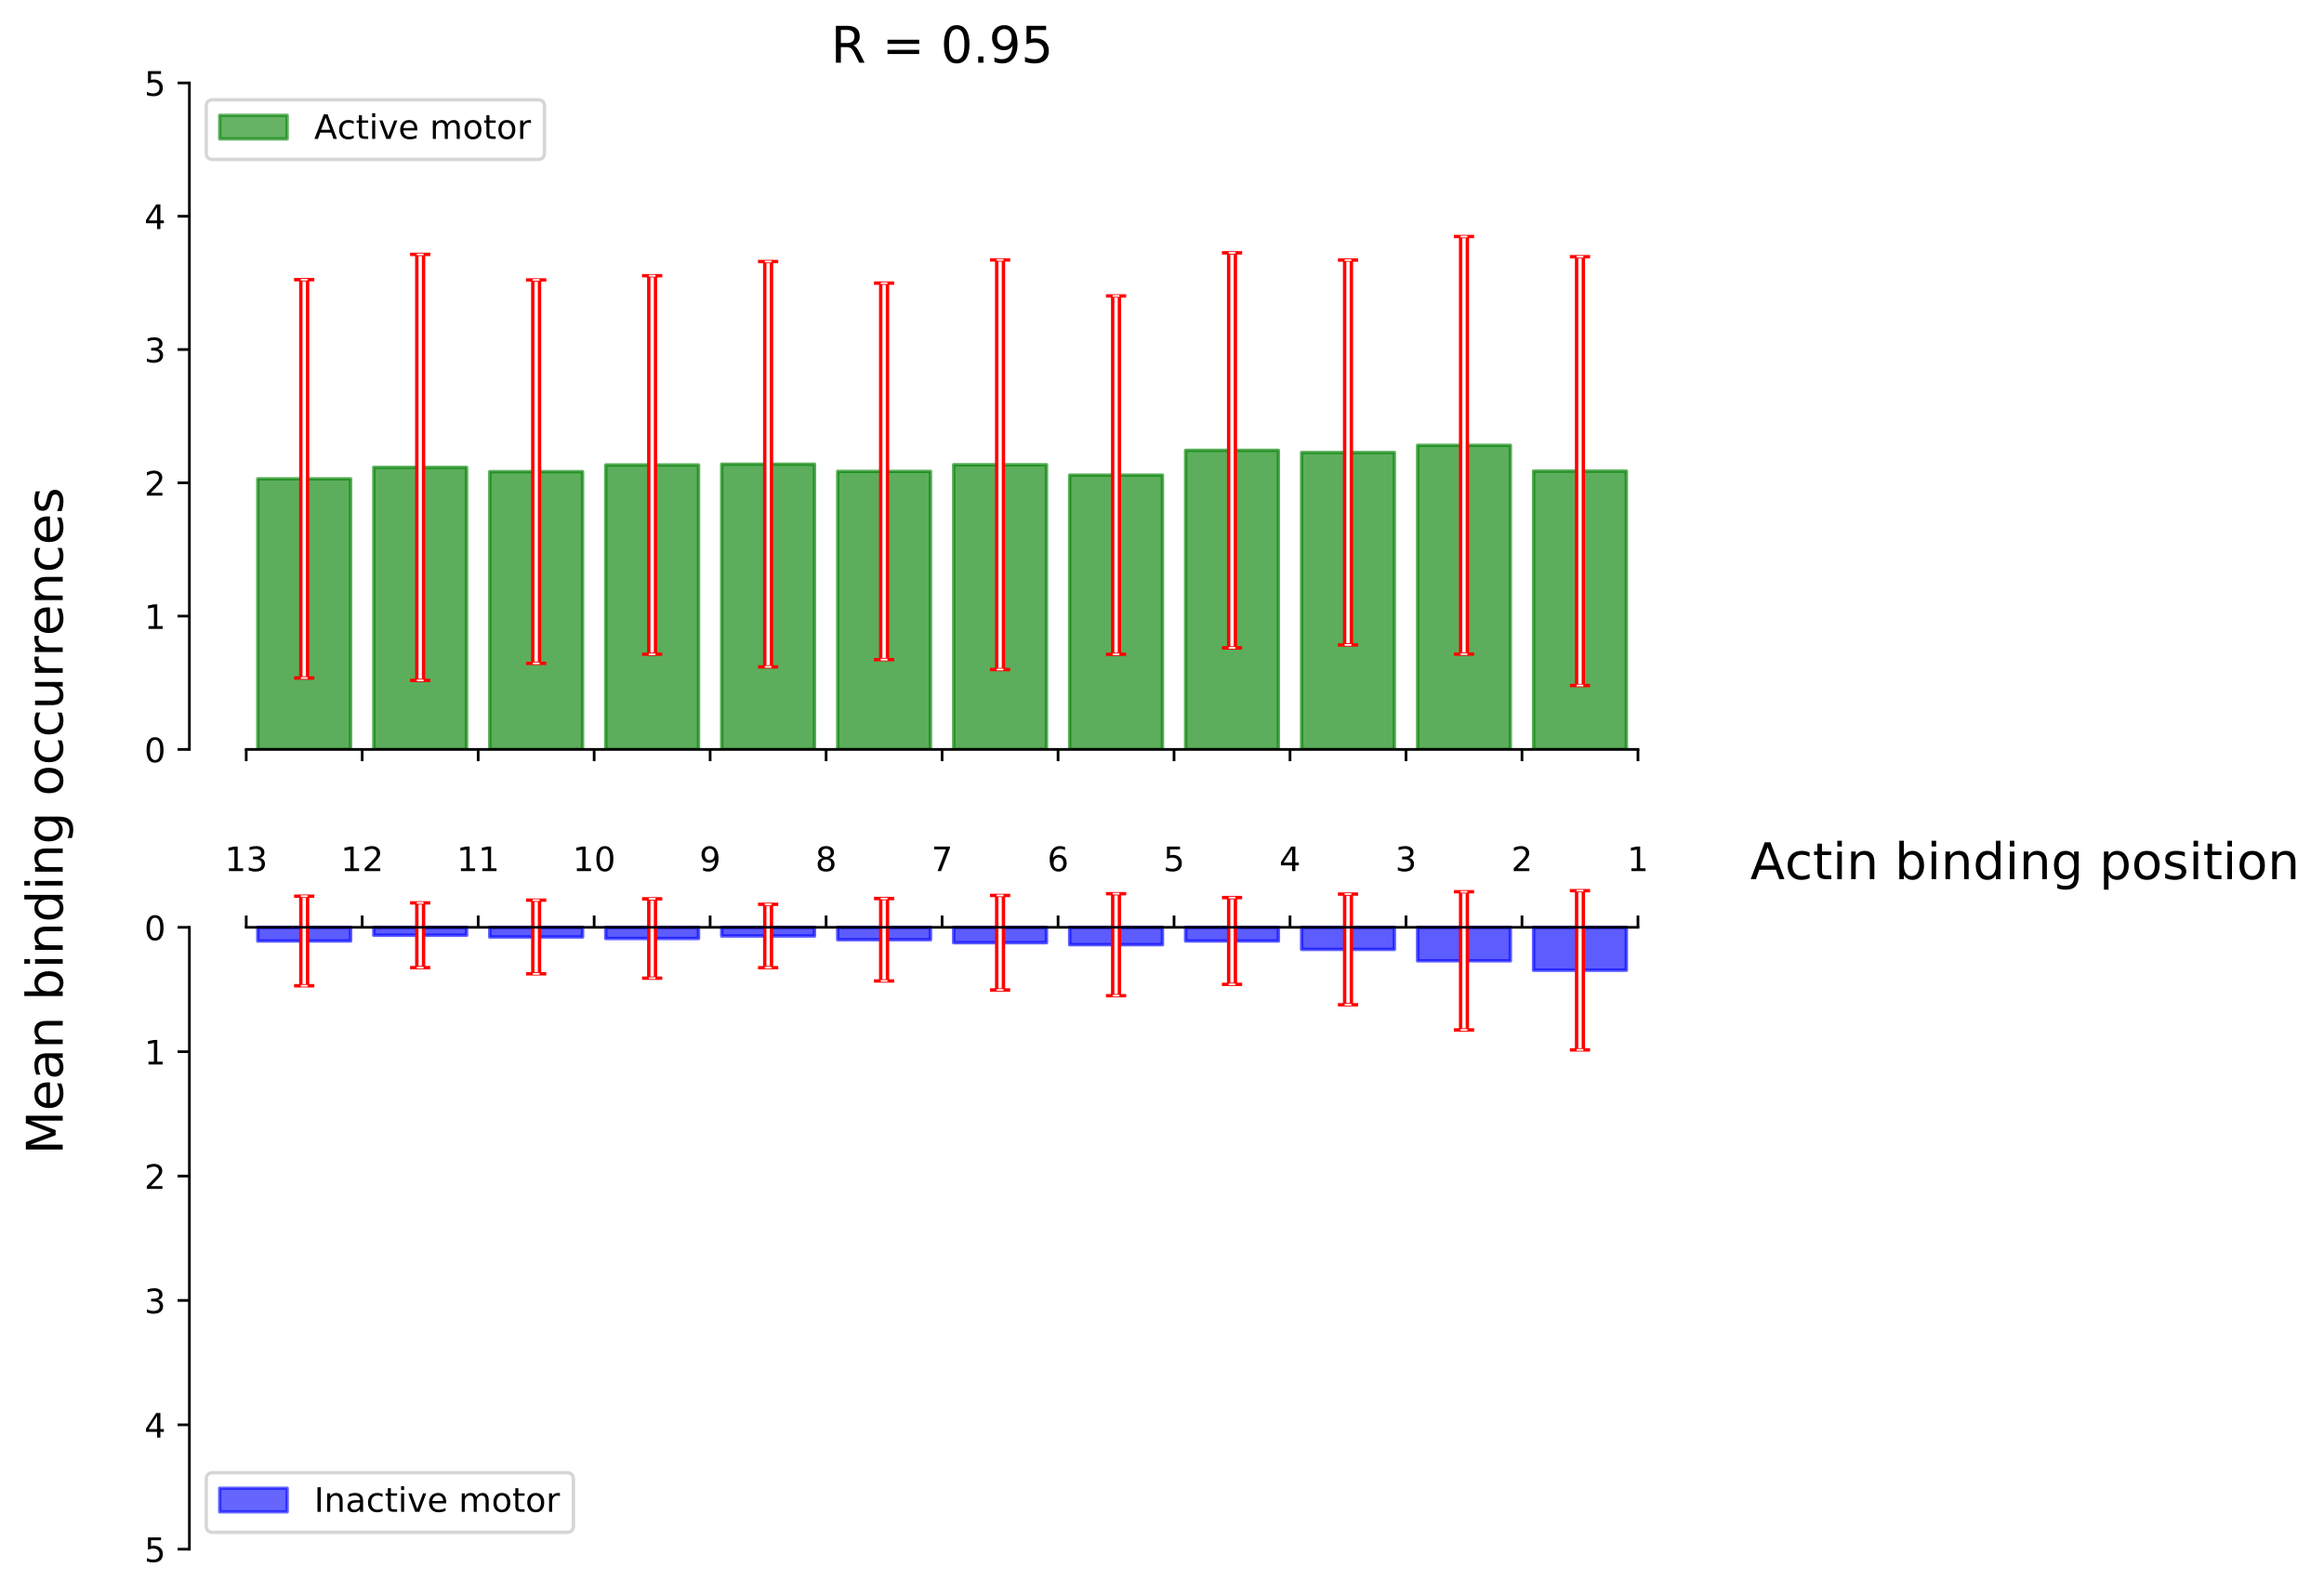 <?xml version="1.0" encoding="utf-8" standalone="no"?>
<!DOCTYPE svg PUBLIC "-//W3C//DTD SVG 1.1//EN"
  "http://www.w3.org/Graphics/SVG/1.1/DTD/svg11.dtd">
<!-- Created with matplotlib (https://matplotlib.org/) -->
<svg height="472.557pt" version="1.1" viewBox="0 0 689.142 472.557" width="689.142pt" xmlns="http://www.w3.org/2000/svg" xmlns:xlink="http://www.w3.org/1999/xlink">
 <defs>
  <style type="text/css">
*{stroke-linecap:butt;stroke-linejoin:round;}
  </style>
 </defs>
 <g id="figure_1">
  <g id="patch_1">
   <path d="M 0 472.557 
L 689.142 472.557 
L 689.142 0 
L 0 0 
z
" style="fill:#ffffff;"/>
  </g>
  <g id="axes_1">
   <g id="patch_2">
    <path d="M 56.16 222.27 
L 502.56 222.27 
L 502.56 24.598 
L 56.16 24.598 
z
" style="fill:#ffffff;"/>
   </g>
   <g id="patch_3">
    <path clip-path="url(#pe3182cb433)" d="M 482.269 222.27 
L 454.756 222.27 
L 454.756 139.729 
L 482.269 139.729 
z
" style="fill:#008000;opacity:0.1;stroke:#008000;stroke-linejoin:miter;"/>
   </g>
   <g id="patch_4">
    <path clip-path="url(#pe3182cb433)" d="M 447.878 222.27 
L 420.365 222.27 
L 420.365 132.075 
L 447.878 132.075 
z
" style="fill:#008000;opacity:0.1;stroke:#008000;stroke-linejoin:miter;"/>
   </g>
   <g id="patch_5">
    <path clip-path="url(#pe3182cb433)" d="M 413.486 222.27 
L 385.973 222.27 
L 385.973 134.206 
L 413.486 134.206 
z
" style="fill:#008000;opacity:0.1;stroke:#008000;stroke-linejoin:miter;"/>
   </g>
   <g id="patch_6">
    <path clip-path="url(#pe3182cb433)" d="M 379.095 222.27 
L 351.582 222.27 
L 351.582 133.574 
L 379.095 133.574 
z
" style="fill:#008000;opacity:0.1;stroke:#008000;stroke-linejoin:miter;"/>
   </g>
   <g id="patch_7">
    <path clip-path="url(#pe3182cb433)" d="M 344.704 222.27 
L 317.191 222.27 
L 317.191 140.913 
L 344.704 140.913 
z
" style="fill:#008000;opacity:0.1;stroke:#008000;stroke-linejoin:miter;"/>
   </g>
   <g id="patch_8">
    <path clip-path="url(#pe3182cb433)" d="M 310.312 222.27 
L 282.799 222.27 
L 282.799 137.835 
L 310.312 137.835 
z
" style="fill:#008000;opacity:0.1;stroke:#008000;stroke-linejoin:miter;"/>
   </g>
   <g id="patch_9">
    <path clip-path="url(#pe3182cb433)" d="M 275.921 222.27 
L 248.408 222.27 
L 248.408 139.808 
L 275.921 139.808 
z
" style="fill:#008000;opacity:0.1;stroke:#008000;stroke-linejoin:miter;"/>
   </g>
   <g id="patch_10">
    <path clip-path="url(#pe3182cb433)" d="M 241.529 222.27 
L 214.016 222.27 
L 214.016 137.678 
L 241.529 137.678 
z
" style="fill:#008000;opacity:0.1;stroke:#008000;stroke-linejoin:miter;"/>
   </g>
   <g id="patch_11">
    <path clip-path="url(#pe3182cb433)" d="M 207.138 222.27 
L 179.625 222.27 
L 179.625 137.914 
L 207.138 137.914 
z
" style="fill:#008000;opacity:0.1;stroke:#008000;stroke-linejoin:miter;"/>
   </g>
   <g id="patch_12">
    <path clip-path="url(#pe3182cb433)" d="M 172.747 222.27 
L 145.234 222.27 
L 145.234 139.887 
L 172.747 139.887 
z
" style="fill:#008000;opacity:0.1;stroke:#008000;stroke-linejoin:miter;"/>
   </g>
   <g id="patch_13">
    <path clip-path="url(#pe3182cb433)" d="M 138.355 222.27 
L 110.842 222.27 
L 110.842 138.624 
L 138.355 138.624 
z
" style="fill:#008000;opacity:0.1;stroke:#008000;stroke-linejoin:miter;"/>
   </g>
   <g id="patch_14">
    <path clip-path="url(#pe3182cb433)" d="M 103.964 222.27 
L 76.451 222.27 
L 76.451 142.018 
L 103.964 142.018 
z
" style="fill:#008000;opacity:0.1;stroke:#008000;stroke-linejoin:miter;"/>
   </g>
   <g id="patch_15">
    <path clip-path="url(#pe3182cb433)" d="M 482.269 222.27 
L 454.756 222.27 
L 454.756 139.729 
L 482.269 139.729 
z
" style="fill:#008000;opacity:0.6;stroke:#008000;stroke-linejoin:miter;"/>
   </g>
   <g id="patch_16">
    <path clip-path="url(#pe3182cb433)" d="M 447.878 222.27 
L 420.365 222.27 
L 420.365 132.075 
L 447.878 132.075 
z
" style="fill:#008000;opacity:0.6;stroke:#008000;stroke-linejoin:miter;"/>
   </g>
   <g id="patch_17">
    <path clip-path="url(#pe3182cb433)" d="M 413.486 222.27 
L 385.973 222.27 
L 385.973 134.206 
L 413.486 134.206 
z
" style="fill:#008000;opacity:0.6;stroke:#008000;stroke-linejoin:miter;"/>
   </g>
   <g id="patch_18">
    <path clip-path="url(#pe3182cb433)" d="M 379.095 222.27 
L 351.582 222.27 
L 351.582 133.574 
L 379.095 133.574 
z
" style="fill:#008000;opacity:0.6;stroke:#008000;stroke-linejoin:miter;"/>
   </g>
   <g id="patch_19">
    <path clip-path="url(#pe3182cb433)" d="M 344.704 222.27 
L 317.191 222.27 
L 317.191 140.913 
L 344.704 140.913 
z
" style="fill:#008000;opacity:0.6;stroke:#008000;stroke-linejoin:miter;"/>
   </g>
   <g id="patch_20">
    <path clip-path="url(#pe3182cb433)" d="M 310.312 222.27 
L 282.799 222.27 
L 282.799 137.835 
L 310.312 137.835 
z
" style="fill:#008000;opacity:0.6;stroke:#008000;stroke-linejoin:miter;"/>
   </g>
   <g id="patch_21">
    <path clip-path="url(#pe3182cb433)" d="M 275.921 222.27 
L 248.408 222.27 
L 248.408 139.808 
L 275.921 139.808 
z
" style="fill:#008000;opacity:0.6;stroke:#008000;stroke-linejoin:miter;"/>
   </g>
   <g id="patch_22">
    <path clip-path="url(#pe3182cb433)" d="M 241.529 222.27 
L 214.016 222.27 
L 214.016 137.678 
L 241.529 137.678 
z
" style="fill:#008000;opacity:0.6;stroke:#008000;stroke-linejoin:miter;"/>
   </g>
   <g id="patch_23">
    <path clip-path="url(#pe3182cb433)" d="M 207.138 222.27 
L 179.625 222.27 
L 179.625 137.914 
L 207.138 137.914 
z
" style="fill:#008000;opacity:0.6;stroke:#008000;stroke-linejoin:miter;"/>
   </g>
   <g id="patch_24">
    <path clip-path="url(#pe3182cb433)" d="M 172.747 222.27 
L 145.234 222.27 
L 145.234 139.887 
L 172.747 139.887 
z
" style="fill:#008000;opacity:0.6;stroke:#008000;stroke-linejoin:miter;"/>
   </g>
   <g id="patch_25">
    <path clip-path="url(#pe3182cb433)" d="M 138.355 222.27 
L 110.842 222.27 
L 110.842 138.624 
L 138.355 138.624 
z
" style="fill:#008000;opacity:0.6;stroke:#008000;stroke-linejoin:miter;"/>
   </g>
   <g id="patch_26">
    <path clip-path="url(#pe3182cb433)" d="M 103.964 222.27 
L 76.451 222.27 
L 76.451 142.018 
L 103.964 142.018 
z
" style="fill:#008000;opacity:0.6;stroke:#008000;stroke-linejoin:miter;"/>
   </g>
   <g id="matplotlib.axis_1">
    <g id="xtick_1">
     <g id="line2d_1">
      <defs>
       <path d="M 0 0 
L 0 3.5 
" id="m874461adab" style="stroke:#000000;stroke-width:0.8;"/>
      </defs>
      <g>
       <use style="stroke:#000000;stroke-width:0.8;" x="485.708" xlink:href="#m874461adab" y="222.27"/>
      </g>
     </g>
     <g id="text_1">
      <!-- 1 -->
      <defs>
       <path d="M 12.406 8.297 
L 28.516 8.297 
L 28.516 63.922 
L 10.984 60.406 
L 10.984 69.391 
L 28.422 72.906 
L 38.281 72.906 
L 38.281 8.297 
L 54.391 8.297 
L 54.391 0 
L 12.406 0 
z
" id="DejaVuSans-49"/>
      </defs>
      <g transform="translate(482.527 258.369)scale(0.1 -0.1)">
       <use xlink:href="#DejaVuSans-49"/>
      </g>
     </g>
    </g>
    <g id="xtick_2">
     <g id="line2d_2">
      <g>
       <use style="stroke:#000000;stroke-width:0.8;" x="451.317" xlink:href="#m874461adab" y="222.27"/>
      </g>
     </g>
     <g id="text_2">
      <!-- 2 -->
      <defs>
       <path d="M 19.188 8.297 
L 53.609 8.297 
L 53.609 0 
L 7.328 0 
L 7.328 8.297 
Q 12.938 14.109 22.625 23.891 
Q 32.328 33.688 34.812 36.531 
Q 39.547 41.844 41.422 45.531 
Q 43.312 49.219 43.312 52.781 
Q 43.312 58.594 39.234 62.25 
Q 35.156 65.922 28.609 65.922 
Q 23.969 65.922 18.812 64.312 
Q 13.672 62.703 7.812 59.422 
L 7.812 69.391 
Q 13.766 71.781 18.938 73 
Q 24.125 74.219 28.422 74.219 
Q 39.75 74.219 46.484 68.547 
Q 53.219 62.891 53.219 53.422 
Q 53.219 48.922 51.531 44.891 
Q 49.859 40.875 45.406 35.406 
Q 44.188 33.984 37.641 27.219 
Q 31.109 20.453 19.188 8.297 
z
" id="DejaVuSans-50"/>
      </defs>
      <g transform="translate(448.136 258.369)scale(0.1 -0.1)">
       <use xlink:href="#DejaVuSans-50"/>
      </g>
     </g>
    </g>
    <g id="xtick_3">
     <g id="line2d_3">
      <g>
       <use style="stroke:#000000;stroke-width:0.8;" x="416.925" xlink:href="#m874461adab" y="222.27"/>
      </g>
     </g>
     <g id="text_3">
      <!-- 3 -->
      <defs>
       <path d="M 40.578 39.312 
Q 47.656 37.797 51.625 33 
Q 55.609 28.219 55.609 21.188 
Q 55.609 10.406 48.188 4.484 
Q 40.766 -1.422 27.094 -1.422 
Q 22.516 -1.422 17.656 -0.516 
Q 12.797 0.391 7.625 2.203 
L 7.625 11.719 
Q 11.719 9.328 16.594 8.109 
Q 21.484 6.891 26.812 6.891 
Q 36.078 6.891 40.938 10.547 
Q 45.797 14.203 45.797 21.188 
Q 45.797 27.641 41.281 31.266 
Q 36.766 34.906 28.719 34.906 
L 20.219 34.906 
L 20.219 43.016 
L 29.109 43.016 
Q 36.375 43.016 40.234 45.922 
Q 44.094 48.828 44.094 54.297 
Q 44.094 59.906 40.109 62.906 
Q 36.141 65.922 28.719 65.922 
Q 24.656 65.922 20.016 65.031 
Q 15.375 64.156 9.812 62.312 
L 9.812 71.094 
Q 15.438 72.656 20.344 73.438 
Q 25.25 74.219 29.594 74.219 
Q 40.828 74.219 47.359 69.109 
Q 53.906 64.016 53.906 55.328 
Q 53.906 49.266 50.438 45.094 
Q 46.969 40.922 40.578 39.312 
z
" id="DejaVuSans-51"/>
      </defs>
      <g transform="translate(413.744 258.369)scale(0.1 -0.1)">
       <use xlink:href="#DejaVuSans-51"/>
      </g>
     </g>
    </g>
    <g id="xtick_4">
     <g id="line2d_4">
      <g>
       <use style="stroke:#000000;stroke-width:0.8;" x="382.534" xlink:href="#m874461adab" y="222.27"/>
      </g>
     </g>
     <g id="text_4">
      <!-- 4 -->
      <defs>
       <path d="M 37.797 64.312 
L 12.891 25.391 
L 37.797 25.391 
z
M 35.203 72.906 
L 47.609 72.906 
L 47.609 25.391 
L 58.016 25.391 
L 58.016 17.188 
L 47.609 17.188 
L 47.609 0 
L 37.797 0 
L 37.797 17.188 
L 4.891 17.188 
L 4.891 26.703 
z
" id="DejaVuSans-52"/>
      </defs>
      <g transform="translate(379.353 258.369)scale(0.1 -0.1)">
       <use xlink:href="#DejaVuSans-52"/>
      </g>
     </g>
    </g>
    <g id="xtick_5">
     <g id="line2d_5">
      <g>
       <use style="stroke:#000000;stroke-width:0.8;" x="348.143" xlink:href="#m874461adab" y="222.27"/>
      </g>
     </g>
     <g id="text_5">
      <!-- 5 -->
      <defs>
       <path d="M 10.797 72.906 
L 49.516 72.906 
L 49.516 64.594 
L 19.828 64.594 
L 19.828 46.734 
Q 21.969 47.469 24.109 47.828 
Q 26.266 48.188 28.422 48.188 
Q 40.625 48.188 47.75 41.5 
Q 54.891 34.812 54.891 23.391 
Q 54.891 11.625 47.562 5.094 
Q 40.234 -1.422 26.906 -1.422 
Q 22.312 -1.422 17.547 -0.641 
Q 12.797 0.141 7.719 1.703 
L 7.719 11.625 
Q 12.109 9.234 16.797 8.062 
Q 21.484 6.891 26.703 6.891 
Q 35.156 6.891 40.078 11.328 
Q 45.016 15.766 45.016 23.391 
Q 45.016 31 40.078 35.438 
Q 35.156 39.891 26.703 39.891 
Q 22.75 39.891 18.812 39.016 
Q 14.891 38.141 10.797 36.281 
z
" id="DejaVuSans-53"/>
      </defs>
      <g transform="translate(344.961 258.369)scale(0.1 -0.1)">
       <use xlink:href="#DejaVuSans-53"/>
      </g>
     </g>
    </g>
    <g id="xtick_6">
     <g id="line2d_6">
      <g>
       <use style="stroke:#000000;stroke-width:0.8;" x="313.751" xlink:href="#m874461adab" y="222.27"/>
      </g>
     </g>
     <g id="text_6">
      <!-- 6 -->
      <defs>
       <path d="M 33.016 40.375 
Q 26.375 40.375 22.484 35.828 
Q 18.609 31.297 18.609 23.391 
Q 18.609 15.531 22.484 10.953 
Q 26.375 6.391 33.016 6.391 
Q 39.656 6.391 43.531 10.953 
Q 47.406 15.531 47.406 23.391 
Q 47.406 31.297 43.531 35.828 
Q 39.656 40.375 33.016 40.375 
z
M 52.594 71.297 
L 52.594 62.312 
Q 48.875 64.062 45.094 64.984 
Q 41.312 65.922 37.594 65.922 
Q 27.828 65.922 22.672 59.328 
Q 17.531 52.734 16.797 39.406 
Q 19.672 43.656 24.016 45.922 
Q 28.375 48.188 33.594 48.188 
Q 44.578 48.188 50.953 41.516 
Q 57.328 34.859 57.328 23.391 
Q 57.328 12.156 50.688 5.359 
Q 44.047 -1.422 33.016 -1.422 
Q 20.359 -1.422 13.672 8.266 
Q 6.984 17.969 6.984 36.375 
Q 6.984 53.656 15.188 63.938 
Q 23.391 74.219 37.203 74.219 
Q 40.922 74.219 44.703 73.484 
Q 48.484 72.75 52.594 71.297 
z
" id="DejaVuSans-54"/>
      </defs>
      <g transform="translate(310.57 258.369)scale(0.1 -0.1)">
       <use xlink:href="#DejaVuSans-54"/>
      </g>
     </g>
    </g>
    <g id="xtick_7">
     <g id="line2d_7">
      <g>
       <use style="stroke:#000000;stroke-width:0.8;" x="279.36" xlink:href="#m874461adab" y="222.27"/>
      </g>
     </g>
     <g id="text_7">
      <!-- 7 -->
      <defs>
       <path d="M 8.203 72.906 
L 55.078 72.906 
L 55.078 68.703 
L 28.609 0 
L 18.312 0 
L 43.219 64.594 
L 8.203 64.594 
z
" id="DejaVuSans-55"/>
      </defs>
      <g transform="translate(276.179 258.369)scale(0.1 -0.1)">
       <use xlink:href="#DejaVuSans-55"/>
      </g>
     </g>
    </g>
    <g id="xtick_8">
     <g id="line2d_8">
      <g>
       <use style="stroke:#000000;stroke-width:0.8;" x="244.969" xlink:href="#m874461adab" y="222.27"/>
      </g>
     </g>
     <g id="text_8">
      <!-- 8 -->
      <defs>
       <path d="M 31.781 34.625 
Q 24.75 34.625 20.719 30.859 
Q 16.703 27.094 16.703 20.516 
Q 16.703 13.922 20.719 10.156 
Q 24.75 6.391 31.781 6.391 
Q 38.812 6.391 42.859 10.172 
Q 46.922 13.969 46.922 20.516 
Q 46.922 27.094 42.891 30.859 
Q 38.875 34.625 31.781 34.625 
z
M 21.922 38.812 
Q 15.578 40.375 12.031 44.719 
Q 8.5 49.078 8.5 55.328 
Q 8.5 64.062 14.719 69.141 
Q 20.953 74.219 31.781 74.219 
Q 42.672 74.219 48.875 69.141 
Q 55.078 64.062 55.078 55.328 
Q 55.078 49.078 51.531 44.719 
Q 48 40.375 41.703 38.812 
Q 48.828 37.156 52.797 32.312 
Q 56.781 27.484 56.781 20.516 
Q 56.781 9.906 50.312 4.234 
Q 43.844 -1.422 31.781 -1.422 
Q 19.734 -1.422 13.25 4.234 
Q 6.781 9.906 6.781 20.516 
Q 6.781 27.484 10.781 32.312 
Q 14.797 37.156 21.922 38.812 
z
M 18.312 54.391 
Q 18.312 48.734 21.844 45.562 
Q 25.391 42.391 31.781 42.391 
Q 38.141 42.391 41.719 45.562 
Q 45.312 48.734 45.312 54.391 
Q 45.312 60.062 41.719 63.234 
Q 38.141 66.406 31.781 66.406 
Q 25.391 66.406 21.844 63.234 
Q 18.312 60.062 18.312 54.391 
z
" id="DejaVuSans-56"/>
      </defs>
      <g transform="translate(241.787 258.369)scale(0.1 -0.1)">
       <use xlink:href="#DejaVuSans-56"/>
      </g>
     </g>
    </g>
    <g id="xtick_9">
     <g id="line2d_9">
      <g>
       <use style="stroke:#000000;stroke-width:0.8;" x="210.577" xlink:href="#m874461adab" y="222.27"/>
      </g>
     </g>
     <g id="text_9">
      <!-- 9 -->
      <defs>
       <path d="M 10.984 1.516 
L 10.984 10.5 
Q 14.703 8.734 18.5 7.812 
Q 22.312 6.891 25.984 6.891 
Q 35.75 6.891 40.891 13.453 
Q 46.047 20.016 46.781 33.406 
Q 43.953 29.203 39.594 26.953 
Q 35.25 24.703 29.984 24.703 
Q 19.047 24.703 12.672 31.312 
Q 6.297 37.938 6.297 49.422 
Q 6.297 60.641 12.938 67.422 
Q 19.578 74.219 30.609 74.219 
Q 43.266 74.219 49.922 64.516 
Q 56.594 54.828 56.594 36.375 
Q 56.594 19.141 48.406 8.859 
Q 40.234 -1.422 26.422 -1.422 
Q 22.703 -1.422 18.891 -0.688 
Q 15.094 0.047 10.984 1.516 
z
M 30.609 32.422 
Q 37.25 32.422 41.125 36.953 
Q 45.016 41.5 45.016 49.422 
Q 45.016 57.281 41.125 61.844 
Q 37.25 66.406 30.609 66.406 
Q 23.969 66.406 20.094 61.844 
Q 16.219 57.281 16.219 49.422 
Q 16.219 41.5 20.094 36.953 
Q 23.969 32.422 30.609 32.422 
z
" id="DejaVuSans-57"/>
      </defs>
      <g transform="translate(207.396 258.369)scale(0.1 -0.1)">
       <use xlink:href="#DejaVuSans-57"/>
      </g>
     </g>
    </g>
    <g id="xtick_10">
     <g id="line2d_10">
      <g>
       <use style="stroke:#000000;stroke-width:0.8;" x="176.186" xlink:href="#m874461adab" y="222.27"/>
      </g>
     </g>
     <g id="text_10">
      <!-- 10 -->
      <defs>
       <path d="M 31.781 66.406 
Q 24.172 66.406 20.328 58.906 
Q 16.5 51.422 16.5 36.375 
Q 16.5 21.391 20.328 13.891 
Q 24.172 6.391 31.781 6.391 
Q 39.453 6.391 43.281 13.891 
Q 47.125 21.391 47.125 36.375 
Q 47.125 51.422 43.281 58.906 
Q 39.453 66.406 31.781 66.406 
z
M 31.781 74.219 
Q 44.047 74.219 50.516 64.516 
Q 56.984 54.828 56.984 36.375 
Q 56.984 17.969 50.516 8.266 
Q 44.047 -1.422 31.781 -1.422 
Q 19.531 -1.422 13.062 8.266 
Q 6.594 17.969 6.594 36.375 
Q 6.594 54.828 13.062 64.516 
Q 19.531 74.219 31.781 74.219 
z
" id="DejaVuSans-48"/>
      </defs>
      <g transform="translate(169.823 258.369)scale(0.1 -0.1)">
       <use xlink:href="#DejaVuSans-49"/>
       <use x="63.623" xlink:href="#DejaVuSans-48"/>
      </g>
     </g>
    </g>
    <g id="xtick_11">
     <g id="line2d_11">
      <g>
       <use style="stroke:#000000;stroke-width:0.8;" x="141.795" xlink:href="#m874461adab" y="222.27"/>
      </g>
     </g>
     <g id="text_11">
      <!-- 11 -->
      <g transform="translate(135.432 258.369)scale(0.1 -0.1)">
       <use xlink:href="#DejaVuSans-49"/>
       <use x="63.623" xlink:href="#DejaVuSans-49"/>
      </g>
     </g>
    </g>
    <g id="xtick_12">
     <g id="line2d_12">
      <g>
       <use style="stroke:#000000;stroke-width:0.8;" x="107.403" xlink:href="#m874461adab" y="222.27"/>
      </g>
     </g>
     <g id="text_12">
      <!-- 12 -->
      <g transform="translate(101.041 258.369)scale(0.1 -0.1)">
       <use xlink:href="#DejaVuSans-49"/>
       <use x="63.623" xlink:href="#DejaVuSans-50"/>
      </g>
     </g>
    </g>
    <g id="xtick_13">
     <g id="line2d_13">
      <g>
       <use style="stroke:#000000;stroke-width:0.8;" x="73.012" xlink:href="#m874461adab" y="222.27"/>
      </g>
     </g>
     <g id="text_13">
      <!-- 13 -->
      <g transform="translate(66.649 258.369)scale(0.1 -0.1)">
       <use xlink:href="#DejaVuSans-49"/>
       <use x="63.623" xlink:href="#DejaVuSans-51"/>
      </g>
     </g>
    </g>
   </g>
   <g id="matplotlib.axis_2">
    <g id="ytick_1">
     <g id="line2d_14">
      <defs>
       <path d="M 0 0 
L -3.5 0 
" id="m12857ec096" style="stroke:#000000;stroke-width:0.8;"/>
      </defs>
      <g>
       <use style="stroke:#000000;stroke-width:0.8;" x="56.16" xlink:href="#m12857ec096" y="222.27"/>
      </g>
     </g>
     <g id="text_14">
      <!-- 0 -->
      <g transform="translate(42.797 226.07)scale(0.1 -0.1)">
       <use xlink:href="#DejaVuSans-48"/>
      </g>
     </g>
    </g>
    <g id="ytick_2">
     <g id="line2d_15">
      <g>
       <use style="stroke:#000000;stroke-width:0.8;" x="56.16" xlink:href="#m12857ec096" y="182.736"/>
      </g>
     </g>
     <g id="text_15">
      <!-- 1 -->
      <g transform="translate(42.797 186.535)scale(0.1 -0.1)">
       <use xlink:href="#DejaVuSans-49"/>
      </g>
     </g>
    </g>
    <g id="ytick_3">
     <g id="line2d_16">
      <g>
       <use style="stroke:#000000;stroke-width:0.8;" x="56.16" xlink:href="#m12857ec096" y="143.201"/>
      </g>
     </g>
     <g id="text_16">
      <!-- 2 -->
      <g transform="translate(42.797 147.001)scale(0.1 -0.1)">
       <use xlink:href="#DejaVuSans-50"/>
      </g>
     </g>
    </g>
    <g id="ytick_4">
     <g id="line2d_17">
      <g>
       <use style="stroke:#000000;stroke-width:0.8;" x="56.16" xlink:href="#m12857ec096" y="103.667"/>
      </g>
     </g>
     <g id="text_17">
      <!-- 3 -->
      <g transform="translate(42.797 107.466)scale(0.1 -0.1)">
       <use xlink:href="#DejaVuSans-51"/>
      </g>
     </g>
    </g>
    <g id="ytick_5">
     <g id="line2d_18">
      <g>
       <use style="stroke:#000000;stroke-width:0.8;" x="56.16" xlink:href="#m12857ec096" y="64.132"/>
      </g>
     </g>
     <g id="text_18">
      <!-- 4 -->
      <g transform="translate(42.797 67.931)scale(0.1 -0.1)">
       <use xlink:href="#DejaVuSans-52"/>
      </g>
     </g>
    </g>
    <g id="ytick_6">
     <g id="line2d_19">
      <g>
       <use style="stroke:#000000;stroke-width:0.8;" x="56.16" xlink:href="#m12857ec096" y="24.598"/>
      </g>
     </g>
     <g id="text_19">
      <!-- 5 -->
      <g transform="translate(42.797 28.397)scale(0.1 -0.1)">
       <use xlink:href="#DejaVuSans-53"/>
      </g>
     </g>
    </g>
   </g>
   <g id="LineCollection_1">
    <path clip-path="url(#pe3182cb433)" d="M 468.513 203.319 
L 468.513 76.14 
" style="fill:none;stroke:#ff0000;stroke-width:3;"/>
    <path clip-path="url(#pe3182cb433)" d="M 434.121 194.003 
L 434.121 70.146 
" style="fill:none;stroke:#ff0000;stroke-width:3;"/>
    <path clip-path="url(#pe3182cb433)" d="M 399.73 191.277 
L 399.73 77.134 
" style="fill:none;stroke:#ff0000;stroke-width:3;"/>
    <path clip-path="url(#pe3182cb433)" d="M 365.338 192.162 
L 365.338 74.986 
" style="fill:none;stroke:#ff0000;stroke-width:3;"/>
    <path clip-path="url(#pe3182cb433)" d="M 330.947 194.058 
L 330.947 87.768 
" style="fill:none;stroke:#ff0000;stroke-width:3;"/>
    <path clip-path="url(#pe3182cb433)" d="M 296.556 198.58 
L 296.556 77.09 
" style="fill:none;stroke:#ff0000;stroke-width:3;"/>
    <path clip-path="url(#pe3182cb433)" d="M 262.164 195.643 
L 262.164 83.973 
" style="fill:none;stroke:#ff0000;stroke-width:3;"/>
    <path clip-path="url(#pe3182cb433)" d="M 227.773 197.789 
L 227.773 77.566 
" style="fill:none;stroke:#ff0000;stroke-width:3;"/>
    <path clip-path="url(#pe3182cb433)" d="M 193.382 194.049 
L 193.382 81.78 
" style="fill:none;stroke:#ff0000;stroke-width:3;"/>
    <path clip-path="url(#pe3182cb433)" d="M 158.99 196.751 
L 158.99 83.023 
" style="fill:none;stroke:#ff0000;stroke-width:3;"/>
    <path clip-path="url(#pe3182cb433)" d="M 124.599 201.799 
L 124.599 75.45 
" style="fill:none;stroke:#ff0000;stroke-width:3;"/>
    <path clip-path="url(#pe3182cb433)" d="M 90.207 201.09 
L 90.207 82.945 
" style="fill:none;stroke:#ff0000;stroke-width:3;"/>
   </g>
   <g id="LineCollection_2">
    <path clip-path="url(#pe3182cb433)" d="M 468.513 203.319 
L 468.513 76.14 
" style="fill:none;stroke:#ffffff;"/>
    <path clip-path="url(#pe3182cb433)" d="M 434.121 194.003 
L 434.121 70.146 
" style="fill:none;stroke:#ffffff;"/>
    <path clip-path="url(#pe3182cb433)" d="M 399.73 191.277 
L 399.73 77.134 
" style="fill:none;stroke:#ffffff;"/>
    <path clip-path="url(#pe3182cb433)" d="M 365.338 192.162 
L 365.338 74.986 
" style="fill:none;stroke:#ffffff;"/>
    <path clip-path="url(#pe3182cb433)" d="M 330.947 194.058 
L 330.947 87.768 
" style="fill:none;stroke:#ffffff;"/>
    <path clip-path="url(#pe3182cb433)" d="M 296.556 198.58 
L 296.556 77.09 
" style="fill:none;stroke:#ffffff;"/>
    <path clip-path="url(#pe3182cb433)" d="M 262.164 195.643 
L 262.164 83.973 
" style="fill:none;stroke:#ffffff;"/>
    <path clip-path="url(#pe3182cb433)" d="M 227.773 197.789 
L 227.773 77.566 
" style="fill:none;stroke:#ffffff;"/>
    <path clip-path="url(#pe3182cb433)" d="M 193.382 194.049 
L 193.382 81.78 
" style="fill:none;stroke:#ffffff;"/>
    <path clip-path="url(#pe3182cb433)" d="M 158.99 196.751 
L 158.99 83.023 
" style="fill:none;stroke:#ffffff;"/>
    <path clip-path="url(#pe3182cb433)" d="M 124.599 201.799 
L 124.599 75.45 
" style="fill:none;stroke:#ffffff;"/>
    <path clip-path="url(#pe3182cb433)" d="M 90.207 201.09 
L 90.207 82.945 
" style="fill:none;stroke:#ffffff;"/>
   </g>
   <g id="line2d_20">
    <defs>
     <path d="M 3 0 
L -3 -0 
" id="mef5737ae5a" style="stroke:#ff0000;"/>
    </defs>
    <g clip-path="url(#pe3182cb433)">
     <use style="fill:#ff0000;stroke:#ff0000;" x="468.513" xlink:href="#mef5737ae5a" y="203.319"/>
     <use style="fill:#ff0000;stroke:#ff0000;" x="434.121" xlink:href="#mef5737ae5a" y="194.003"/>
     <use style="fill:#ff0000;stroke:#ff0000;" x="399.73" xlink:href="#mef5737ae5a" y="191.277"/>
     <use style="fill:#ff0000;stroke:#ff0000;" x="365.338" xlink:href="#mef5737ae5a" y="192.162"/>
     <use style="fill:#ff0000;stroke:#ff0000;" x="330.947" xlink:href="#mef5737ae5a" y="194.058"/>
     <use style="fill:#ff0000;stroke:#ff0000;" x="296.556" xlink:href="#mef5737ae5a" y="198.58"/>
     <use style="fill:#ff0000;stroke:#ff0000;" x="262.164" xlink:href="#mef5737ae5a" y="195.643"/>
     <use style="fill:#ff0000;stroke:#ff0000;" x="227.773" xlink:href="#mef5737ae5a" y="197.789"/>
     <use style="fill:#ff0000;stroke:#ff0000;" x="193.382" xlink:href="#mef5737ae5a" y="194.049"/>
     <use style="fill:#ff0000;stroke:#ff0000;" x="158.99" xlink:href="#mef5737ae5a" y="196.751"/>
     <use style="fill:#ff0000;stroke:#ff0000;" x="124.599" xlink:href="#mef5737ae5a" y="201.799"/>
     <use style="fill:#ff0000;stroke:#ff0000;" x="90.207" xlink:href="#mef5737ae5a" y="201.09"/>
    </g>
   </g>
   <g id="line2d_21">
    <g clip-path="url(#pe3182cb433)">
     <use style="fill:#ff0000;stroke:#ff0000;" x="468.513" xlink:href="#mef5737ae5a" y="76.14"/>
     <use style="fill:#ff0000;stroke:#ff0000;" x="434.121" xlink:href="#mef5737ae5a" y="70.146"/>
     <use style="fill:#ff0000;stroke:#ff0000;" x="399.73" xlink:href="#mef5737ae5a" y="77.134"/>
     <use style="fill:#ff0000;stroke:#ff0000;" x="365.338" xlink:href="#mef5737ae5a" y="74.986"/>
     <use style="fill:#ff0000;stroke:#ff0000;" x="330.947" xlink:href="#mef5737ae5a" y="87.768"/>
     <use style="fill:#ff0000;stroke:#ff0000;" x="296.556" xlink:href="#mef5737ae5a" y="77.09"/>
     <use style="fill:#ff0000;stroke:#ff0000;" x="262.164" xlink:href="#mef5737ae5a" y="83.973"/>
     <use style="fill:#ff0000;stroke:#ff0000;" x="227.773" xlink:href="#mef5737ae5a" y="77.566"/>
     <use style="fill:#ff0000;stroke:#ff0000;" x="193.382" xlink:href="#mef5737ae5a" y="81.78"/>
     <use style="fill:#ff0000;stroke:#ff0000;" x="158.99" xlink:href="#mef5737ae5a" y="83.023"/>
     <use style="fill:#ff0000;stroke:#ff0000;" x="124.599" xlink:href="#mef5737ae5a" y="75.45"/>
     <use style="fill:#ff0000;stroke:#ff0000;" x="90.207" xlink:href="#mef5737ae5a" y="82.945"/>
    </g>
   </g>
   <g id="line2d_22">
    <defs>
     <path d="M 1 0 
L -1 -0 
" id="m021b24f4cc" style="stroke:#ffffff;stroke-width:0.5;"/>
    </defs>
    <g clip-path="url(#pe3182cb433)">
     <use style="fill:#ffffff;stroke:#ffffff;stroke-width:0.5;" x="468.513" xlink:href="#m021b24f4cc" y="203.319"/>
     <use style="fill:#ffffff;stroke:#ffffff;stroke-width:0.5;" x="434.121" xlink:href="#m021b24f4cc" y="194.003"/>
     <use style="fill:#ffffff;stroke:#ffffff;stroke-width:0.5;" x="399.73" xlink:href="#m021b24f4cc" y="191.277"/>
     <use style="fill:#ffffff;stroke:#ffffff;stroke-width:0.5;" x="365.338" xlink:href="#m021b24f4cc" y="192.162"/>
     <use style="fill:#ffffff;stroke:#ffffff;stroke-width:0.5;" x="330.947" xlink:href="#m021b24f4cc" y="194.058"/>
     <use style="fill:#ffffff;stroke:#ffffff;stroke-width:0.5;" x="296.556" xlink:href="#m021b24f4cc" y="198.58"/>
     <use style="fill:#ffffff;stroke:#ffffff;stroke-width:0.5;" x="262.164" xlink:href="#m021b24f4cc" y="195.643"/>
     <use style="fill:#ffffff;stroke:#ffffff;stroke-width:0.5;" x="227.773" xlink:href="#m021b24f4cc" y="197.789"/>
     <use style="fill:#ffffff;stroke:#ffffff;stroke-width:0.5;" x="193.382" xlink:href="#m021b24f4cc" y="194.049"/>
     <use style="fill:#ffffff;stroke:#ffffff;stroke-width:0.5;" x="158.99" xlink:href="#m021b24f4cc" y="196.751"/>
     <use style="fill:#ffffff;stroke:#ffffff;stroke-width:0.5;" x="124.599" xlink:href="#m021b24f4cc" y="201.799"/>
     <use style="fill:#ffffff;stroke:#ffffff;stroke-width:0.5;" x="90.207" xlink:href="#m021b24f4cc" y="201.09"/>
    </g>
   </g>
   <g id="line2d_23">
    <g clip-path="url(#pe3182cb433)">
     <use style="fill:#ffffff;stroke:#ffffff;stroke-width:0.5;" x="468.513" xlink:href="#m021b24f4cc" y="76.14"/>
     <use style="fill:#ffffff;stroke:#ffffff;stroke-width:0.5;" x="434.121" xlink:href="#m021b24f4cc" y="70.146"/>
     <use style="fill:#ffffff;stroke:#ffffff;stroke-width:0.5;" x="399.73" xlink:href="#m021b24f4cc" y="77.134"/>
     <use style="fill:#ffffff;stroke:#ffffff;stroke-width:0.5;" x="365.338" xlink:href="#m021b24f4cc" y="74.986"/>
     <use style="fill:#ffffff;stroke:#ffffff;stroke-width:0.5;" x="330.947" xlink:href="#m021b24f4cc" y="87.768"/>
     <use style="fill:#ffffff;stroke:#ffffff;stroke-width:0.5;" x="296.556" xlink:href="#m021b24f4cc" y="77.09"/>
     <use style="fill:#ffffff;stroke:#ffffff;stroke-width:0.5;" x="262.164" xlink:href="#m021b24f4cc" y="83.973"/>
     <use style="fill:#ffffff;stroke:#ffffff;stroke-width:0.5;" x="227.773" xlink:href="#m021b24f4cc" y="77.566"/>
     <use style="fill:#ffffff;stroke:#ffffff;stroke-width:0.5;" x="193.382" xlink:href="#m021b24f4cc" y="81.78"/>
     <use style="fill:#ffffff;stroke:#ffffff;stroke-width:0.5;" x="158.99" xlink:href="#m021b24f4cc" y="83.023"/>
     <use style="fill:#ffffff;stroke:#ffffff;stroke-width:0.5;" x="124.599" xlink:href="#m021b24f4cc" y="75.45"/>
     <use style="fill:#ffffff;stroke:#ffffff;stroke-width:0.5;" x="90.207" xlink:href="#m021b24f4cc" y="82.945"/>
    </g>
   </g>
   <g id="patch_27">
    <path d="M 56.16 222.27 
L 56.16 24.598 
" style="fill:none;stroke:#000000;stroke-linecap:square;stroke-linejoin:miter;stroke-width:0.8;"/>
   </g>
   <g id="patch_28">
    <path d="M 485.708 222.27 
L 73.012 222.27 
" style="fill:none;stroke:#000000;stroke-linecap:square;stroke-linejoin:miter;stroke-width:0.8;"/>
   </g>
   <g id="text_20">
    <!-- R = 0.95 -->
    <defs>
     <path d="M 44.391 34.188 
Q 47.562 33.109 50.562 29.594 
Q 53.562 26.078 56.594 19.922 
L 66.609 0 
L 56 0 
L 46.688 18.703 
Q 43.062 26.031 39.672 28.422 
Q 36.281 30.812 30.422 30.812 
L 19.672 30.812 
L 19.672 0 
L 9.812 0 
L 9.812 72.906 
L 32.078 72.906 
Q 44.578 72.906 50.734 67.672 
Q 56.891 62.453 56.891 51.906 
Q 56.891 45.016 53.688 40.469 
Q 50.484 35.938 44.391 34.188 
z
M 19.672 64.797 
L 19.672 38.922 
L 32.078 38.922 
Q 39.203 38.922 42.844 42.219 
Q 46.484 45.516 46.484 51.906 
Q 46.484 58.297 42.844 61.547 
Q 39.203 64.797 32.078 64.797 
z
" id="DejaVuSans-82"/>
     <path id="DejaVuSans-32"/>
     <path d="M 10.594 45.406 
L 73.188 45.406 
L 73.188 37.203 
L 10.594 37.203 
z
M 10.594 25.484 
L 73.188 25.484 
L 73.188 17.188 
L 10.594 17.188 
z
" id="DejaVuSans-61"/>
     <path d="M 10.688 12.406 
L 21 12.406 
L 21 0 
L 10.688 0 
z
" id="DejaVuSans-46"/>
    </defs>
    <g transform="translate(246.398 18.598)scale(0.15 -0.15)">
     <use xlink:href="#DejaVuSans-82"/>
     <use x="69.482" xlink:href="#DejaVuSans-32"/>
     <use x="101.27" xlink:href="#DejaVuSans-61"/>
     <use x="185.059" xlink:href="#DejaVuSans-32"/>
     <use x="216.846" xlink:href="#DejaVuSans-48"/>
     <use x="280.469" xlink:href="#DejaVuSans-46"/>
     <use x="312.256" xlink:href="#DejaVuSans-57"/>
     <use x="375.879" xlink:href="#DejaVuSans-53"/>
    </g>
   </g>
   <g id="legend_1">
    <g id="patch_29">
     <path d="M 63.16 47.276 
L 159.455 47.276 
Q 161.455 47.276 161.455 45.276 
L 161.455 31.598 
Q 161.455 29.598 159.455 29.598 
L 63.16 29.598 
Q 61.16 29.598 61.16 31.598 
L 61.16 45.276 
Q 61.16 47.276 63.16 47.276 
z
" style="fill:#ffffff;opacity:0.8;stroke:#cccccc;stroke-linejoin:miter;"/>
    </g>
    <g id="patch_30">
     <path d="M 65.16 41.196 
L 85.16 41.196 
L 85.16 34.196 
L 65.16 34.196 
z
" style="fill:#008000;opacity:0.6;stroke:#008000;stroke-linejoin:miter;"/>
    </g>
    <g id="text_21">
     <!-- Active motor -->
     <defs>
      <path d="M 34.188 63.188 
L 20.797 26.906 
L 47.609 26.906 
z
M 28.609 72.906 
L 39.797 72.906 
L 67.578 0 
L 57.328 0 
L 50.688 18.703 
L 17.828 18.703 
L 11.188 0 
L 0.781 0 
z
" id="DejaVuSans-65"/>
      <path d="M 48.781 52.594 
L 48.781 44.188 
Q 44.969 46.297 41.141 47.344 
Q 37.312 48.391 33.406 48.391 
Q 24.656 48.391 19.812 42.844 
Q 14.984 37.312 14.984 27.297 
Q 14.984 17.281 19.812 11.734 
Q 24.656 6.203 33.406 6.203 
Q 37.312 6.203 41.141 7.25 
Q 44.969 8.297 48.781 10.406 
L 48.781 2.094 
Q 45.016 0.344 40.984 -0.531 
Q 36.969 -1.422 32.422 -1.422 
Q 20.062 -1.422 12.781 6.344 
Q 5.516 14.109 5.516 27.297 
Q 5.516 40.672 12.859 48.328 
Q 20.219 56 33.016 56 
Q 37.156 56 41.109 55.141 
Q 45.062 54.297 48.781 52.594 
z
" id="DejaVuSans-99"/>
      <path d="M 18.312 70.219 
L 18.312 54.688 
L 36.812 54.688 
L 36.812 47.703 
L 18.312 47.703 
L 18.312 18.016 
Q 18.312 11.328 20.141 9.422 
Q 21.969 7.516 27.594 7.516 
L 36.812 7.516 
L 36.812 0 
L 27.594 0 
Q 17.188 0 13.234 3.875 
Q 9.281 7.766 9.281 18.016 
L 9.281 47.703 
L 2.688 47.703 
L 2.688 54.688 
L 9.281 54.688 
L 9.281 70.219 
z
" id="DejaVuSans-116"/>
      <path d="M 9.422 54.688 
L 18.406 54.688 
L 18.406 0 
L 9.422 0 
z
M 9.422 75.984 
L 18.406 75.984 
L 18.406 64.594 
L 9.422 64.594 
z
" id="DejaVuSans-105"/>
      <path d="M 2.984 54.688 
L 12.5 54.688 
L 29.594 8.797 
L 46.688 54.688 
L 56.203 54.688 
L 35.688 0 
L 23.484 0 
z
" id="DejaVuSans-118"/>
      <path d="M 56.203 29.594 
L 56.203 25.203 
L 14.891 25.203 
Q 15.484 15.922 20.484 11.062 
Q 25.484 6.203 34.422 6.203 
Q 39.594 6.203 44.453 7.469 
Q 49.312 8.734 54.109 11.281 
L 54.109 2.781 
Q 49.266 0.734 44.188 -0.344 
Q 39.109 -1.422 33.891 -1.422 
Q 20.797 -1.422 13.156 6.188 
Q 5.516 13.812 5.516 26.812 
Q 5.516 40.234 12.766 48.109 
Q 20.016 56 32.328 56 
Q 43.359 56 49.781 48.891 
Q 56.203 41.797 56.203 29.594 
z
M 47.219 32.234 
Q 47.125 39.594 43.094 43.984 
Q 39.062 48.391 32.422 48.391 
Q 24.906 48.391 20.391 44.141 
Q 15.875 39.891 15.188 32.172 
z
" id="DejaVuSans-101"/>
      <path d="M 52 44.188 
Q 55.375 50.25 60.062 53.125 
Q 64.75 56 71.094 56 
Q 79.641 56 84.281 50.016 
Q 88.922 44.047 88.922 33.016 
L 88.922 0 
L 79.891 0 
L 79.891 32.719 
Q 79.891 40.578 77.094 44.375 
Q 74.312 48.188 68.609 48.188 
Q 61.625 48.188 57.562 43.547 
Q 53.516 38.922 53.516 30.906 
L 53.516 0 
L 44.484 0 
L 44.484 32.719 
Q 44.484 40.625 41.703 44.406 
Q 38.922 48.188 33.109 48.188 
Q 26.219 48.188 22.156 43.531 
Q 18.109 38.875 18.109 30.906 
L 18.109 0 
L 9.078 0 
L 9.078 54.688 
L 18.109 54.688 
L 18.109 46.188 
Q 21.188 51.219 25.484 53.609 
Q 29.781 56 35.688 56 
Q 41.656 56 45.828 52.969 
Q 50 49.953 52 44.188 
z
" id="DejaVuSans-109"/>
      <path d="M 30.609 48.391 
Q 23.391 48.391 19.188 42.75 
Q 14.984 37.109 14.984 27.297 
Q 14.984 17.484 19.156 11.844 
Q 23.344 6.203 30.609 6.203 
Q 37.797 6.203 41.984 11.859 
Q 46.188 17.531 46.188 27.297 
Q 46.188 37.016 41.984 42.703 
Q 37.797 48.391 30.609 48.391 
z
M 30.609 56 
Q 42.328 56 49.016 48.375 
Q 55.719 40.766 55.719 27.297 
Q 55.719 13.875 49.016 6.219 
Q 42.328 -1.422 30.609 -1.422 
Q 18.844 -1.422 12.172 6.219 
Q 5.516 13.875 5.516 27.297 
Q 5.516 40.766 12.172 48.375 
Q 18.844 56 30.609 56 
z
" id="DejaVuSans-111"/>
      <path d="M 41.109 46.297 
Q 39.594 47.172 37.812 47.578 
Q 36.031 48 33.891 48 
Q 26.266 48 22.188 43.047 
Q 18.109 38.094 18.109 28.812 
L 18.109 0 
L 9.078 0 
L 9.078 54.688 
L 18.109 54.688 
L 18.109 46.188 
Q 20.953 51.172 25.484 53.578 
Q 30.031 56 36.531 56 
Q 37.453 56 38.578 55.875 
Q 39.703 55.766 41.062 55.516 
z
" id="DejaVuSans-114"/>
     </defs>
     <g transform="translate(93.16 41.196)scale(0.1 -0.1)">
      <use xlink:href="#DejaVuSans-65"/>
      <use x="68.393" xlink:href="#DejaVuSans-99"/>
      <use x="123.373" xlink:href="#DejaVuSans-116"/>
      <use x="162.582" xlink:href="#DejaVuSans-105"/>
      <use x="190.365" xlink:href="#DejaVuSans-118"/>
      <use x="249.545" xlink:href="#DejaVuSans-101"/>
      <use x="311.068" xlink:href="#DejaVuSans-32"/>
      <use x="342.855" xlink:href="#DejaVuSans-109"/>
      <use x="440.268" xlink:href="#DejaVuSans-111"/>
      <use x="501.449" xlink:href="#DejaVuSans-116"/>
      <use x="540.658" xlink:href="#DejaVuSans-111"/>
      <use x="601.84" xlink:href="#DejaVuSans-114"/>
     </g>
    </g>
   </g>
  </g>
  <g id="axes_2">
   <g id="patch_31">
    <path d="M 56.16 459.478 
L 502.56 459.478 
L 502.56 261.805 
L 56.16 261.805 
z
" style="fill:#ffffff;"/>
   </g>
   <g id="patch_32">
    <path clip-path="url(#pdad2e587c0)" d="M 482.269 275.039 
L 454.756 275.039 
L 454.756 287.777 
L 482.269 287.777 
z
" style="fill:#0000ff;opacity:0.1;stroke:#0000ff;stroke-linejoin:miter;"/>
   </g>
   <g id="patch_33">
    <path clip-path="url(#pdad2e587c0)" d="M 447.878 275.039 
L 420.365 275.039 
L 420.365 284.979 
L 447.878 284.979 
z
" style="fill:#0000ff;opacity:0.1;stroke:#0000ff;stroke-linejoin:miter;"/>
   </g>
   <g id="patch_34">
    <path clip-path="url(#pdad2e587c0)" d="M 413.486 275.039 
L 385.973 275.039 
L 385.973 281.592 
L 413.486 281.592 
z
" style="fill:#0000ff;opacity:0.1;stroke:#0000ff;stroke-linejoin:miter;"/>
   </g>
   <g id="patch_35">
    <path clip-path="url(#pdad2e587c0)" d="M 379.095 275.039 
L 351.582 275.039 
L 351.582 279.089 
L 379.095 279.089 
z
" style="fill:#0000ff;opacity:0.1;stroke:#0000ff;stroke-linejoin:miter;"/>
   </g>
   <g id="patch_36">
    <path clip-path="url(#pdad2e587c0)" d="M 344.704 275.039 
L 317.191 275.039 
L 317.191 280.193 
L 344.704 280.193 
z
" style="fill:#0000ff;opacity:0.1;stroke:#0000ff;stroke-linejoin:miter;"/>
   </g>
   <g id="patch_37">
    <path clip-path="url(#pdad2e587c0)" d="M 310.312 275.039 
L 282.799 275.039 
L 282.799 279.604 
L 310.312 279.604 
z
" style="fill:#0000ff;opacity:0.1;stroke:#0000ff;stroke-linejoin:miter;"/>
   </g>
   <g id="patch_38">
    <path clip-path="url(#pdad2e587c0)" d="M 275.921 275.039 
L 248.408 275.039 
L 248.408 278.721 
L 275.921 278.721 
z
" style="fill:#0000ff;opacity:0.1;stroke:#0000ff;stroke-linejoin:miter;"/>
   </g>
   <g id="patch_39">
    <path clip-path="url(#pdad2e587c0)" d="M 241.529 275.039 
L 214.016 275.039 
L 214.016 277.616 
L 241.529 277.616 
z
" style="fill:#0000ff;opacity:0.1;stroke:#0000ff;stroke-linejoin:miter;"/>
   </g>
   <g id="patch_40">
    <path clip-path="url(#pdad2e587c0)" d="M 207.138 275.039 
L 179.625 275.039 
L 179.625 278.353 
L 207.138 278.353 
z
" style="fill:#0000ff;opacity:0.1;stroke:#0000ff;stroke-linejoin:miter;"/>
   </g>
   <g id="patch_41">
    <path clip-path="url(#pdad2e587c0)" d="M 172.747 275.039 
L 145.234 275.039 
L 145.234 277.911 
L 172.747 277.911 
z
" style="fill:#0000ff;opacity:0.1;stroke:#0000ff;stroke-linejoin:miter;"/>
   </g>
   <g id="patch_42">
    <path clip-path="url(#pdad2e587c0)" d="M 138.355 275.039 
L 110.842 275.039 
L 110.842 277.395 
L 138.355 277.395 
z
" style="fill:#0000ff;opacity:0.1;stroke:#0000ff;stroke-linejoin:miter;"/>
   </g>
   <g id="patch_43">
    <path clip-path="url(#pdad2e587c0)" d="M 103.964 275.039 
L 76.451 275.039 
L 76.451 279.089 
L 103.964 279.089 
z
" style="fill:#0000ff;opacity:0.1;stroke:#0000ff;stroke-linejoin:miter;"/>
   </g>
   <g id="patch_44">
    <path clip-path="url(#pdad2e587c0)" d="M 482.269 275.039 
L 454.756 275.039 
L 454.756 287.777 
L 482.269 287.777 
z
" style="fill:#0000ff;opacity:0.6;stroke:#0000ff;stroke-linejoin:miter;"/>
   </g>
   <g id="patch_45">
    <path clip-path="url(#pdad2e587c0)" d="M 447.878 275.039 
L 420.365 275.039 
L 420.365 284.979 
L 447.878 284.979 
z
" style="fill:#0000ff;opacity:0.6;stroke:#0000ff;stroke-linejoin:miter;"/>
   </g>
   <g id="patch_46">
    <path clip-path="url(#pdad2e587c0)" d="M 413.486 275.039 
L 385.973 275.039 
L 385.973 281.592 
L 413.486 281.592 
z
" style="fill:#0000ff;opacity:0.6;stroke:#0000ff;stroke-linejoin:miter;"/>
   </g>
   <g id="patch_47">
    <path clip-path="url(#pdad2e587c0)" d="M 379.095 275.039 
L 351.582 275.039 
L 351.582 279.089 
L 379.095 279.089 
z
" style="fill:#0000ff;opacity:0.6;stroke:#0000ff;stroke-linejoin:miter;"/>
   </g>
   <g id="patch_48">
    <path clip-path="url(#pdad2e587c0)" d="M 344.704 275.039 
L 317.191 275.039 
L 317.191 280.193 
L 344.704 280.193 
z
" style="fill:#0000ff;opacity:0.6;stroke:#0000ff;stroke-linejoin:miter;"/>
   </g>
   <g id="patch_49">
    <path clip-path="url(#pdad2e587c0)" d="M 310.312 275.039 
L 282.799 275.039 
L 282.799 279.604 
L 310.312 279.604 
z
" style="fill:#0000ff;opacity:0.6;stroke:#0000ff;stroke-linejoin:miter;"/>
   </g>
   <g id="patch_50">
    <path clip-path="url(#pdad2e587c0)" d="M 275.921 275.039 
L 248.408 275.039 
L 248.408 278.721 
L 275.921 278.721 
z
" style="fill:#0000ff;opacity:0.6;stroke:#0000ff;stroke-linejoin:miter;"/>
   </g>
   <g id="patch_51">
    <path clip-path="url(#pdad2e587c0)" d="M 241.529 275.039 
L 214.016 275.039 
L 214.016 277.616 
L 241.529 277.616 
z
" style="fill:#0000ff;opacity:0.6;stroke:#0000ff;stroke-linejoin:miter;"/>
   </g>
   <g id="patch_52">
    <path clip-path="url(#pdad2e587c0)" d="M 207.138 275.039 
L 179.625 275.039 
L 179.625 278.353 
L 207.138 278.353 
z
" style="fill:#0000ff;opacity:0.6;stroke:#0000ff;stroke-linejoin:miter;"/>
   </g>
   <g id="patch_53">
    <path clip-path="url(#pdad2e587c0)" d="M 172.747 275.039 
L 145.234 275.039 
L 145.234 277.911 
L 172.747 277.911 
z
" style="fill:#0000ff;opacity:0.6;stroke:#0000ff;stroke-linejoin:miter;"/>
   </g>
   <g id="patch_54">
    <path clip-path="url(#pdad2e587c0)" d="M 138.355 275.039 
L 110.842 275.039 
L 110.842 277.395 
L 138.355 277.395 
z
" style="fill:#0000ff;opacity:0.6;stroke:#0000ff;stroke-linejoin:miter;"/>
   </g>
   <g id="patch_55">
    <path clip-path="url(#pdad2e587c0)" d="M 103.964 275.039 
L 76.451 275.039 
L 76.451 279.089 
L 103.964 279.089 
z
" style="fill:#0000ff;opacity:0.6;stroke:#0000ff;stroke-linejoin:miter;"/>
   </g>
   <g id="matplotlib.axis_3">
    <g id="xtick_14">
     <g id="line2d_24">
      <defs>
       <path d="M 0 0 
L 0 -3.5 
" id="m0fb843f137" style="stroke:#000000;stroke-width:0.8;"/>
      </defs>
      <g>
       <use style="stroke:#000000;stroke-width:0.8;" x="485.708" xlink:href="#m0fb843f137" y="275.039"/>
      </g>
     </g>
    </g>
    <g id="xtick_15">
     <g id="line2d_25">
      <g>
       <use style="stroke:#000000;stroke-width:0.8;" x="451.317" xlink:href="#m0fb843f137" y="275.039"/>
      </g>
     </g>
    </g>
    <g id="xtick_16">
     <g id="line2d_26">
      <g>
       <use style="stroke:#000000;stroke-width:0.8;" x="416.925" xlink:href="#m0fb843f137" y="275.039"/>
      </g>
     </g>
    </g>
    <g id="xtick_17">
     <g id="line2d_27">
      <g>
       <use style="stroke:#000000;stroke-width:0.8;" x="382.534" xlink:href="#m0fb843f137" y="275.039"/>
      </g>
     </g>
    </g>
    <g id="xtick_18">
     <g id="line2d_28">
      <g>
       <use style="stroke:#000000;stroke-width:0.8;" x="348.143" xlink:href="#m0fb843f137" y="275.039"/>
      </g>
     </g>
    </g>
    <g id="xtick_19">
     <g id="line2d_29">
      <g>
       <use style="stroke:#000000;stroke-width:0.8;" x="313.751" xlink:href="#m0fb843f137" y="275.039"/>
      </g>
     </g>
    </g>
    <g id="xtick_20">
     <g id="line2d_30">
      <g>
       <use style="stroke:#000000;stroke-width:0.8;" x="279.36" xlink:href="#m0fb843f137" y="275.039"/>
      </g>
     </g>
    </g>
    <g id="xtick_21">
     <g id="line2d_31">
      <g>
       <use style="stroke:#000000;stroke-width:0.8;" x="244.969" xlink:href="#m0fb843f137" y="275.039"/>
      </g>
     </g>
    </g>
    <g id="xtick_22">
     <g id="line2d_32">
      <g>
       <use style="stroke:#000000;stroke-width:0.8;" x="210.577" xlink:href="#m0fb843f137" y="275.039"/>
      </g>
     </g>
    </g>
    <g id="xtick_23">
     <g id="line2d_33">
      <g>
       <use style="stroke:#000000;stroke-width:0.8;" x="176.186" xlink:href="#m0fb843f137" y="275.039"/>
      </g>
     </g>
    </g>
    <g id="xtick_24">
     <g id="line2d_34">
      <g>
       <use style="stroke:#000000;stroke-width:0.8;" x="141.795" xlink:href="#m0fb843f137" y="275.039"/>
      </g>
     </g>
    </g>
    <g id="xtick_25">
     <g id="line2d_35">
      <g>
       <use style="stroke:#000000;stroke-width:0.8;" x="107.403" xlink:href="#m0fb843f137" y="275.039"/>
      </g>
     </g>
    </g>
    <g id="xtick_26">
     <g id="line2d_36">
      <g>
       <use style="stroke:#000000;stroke-width:0.8;" x="73.012" xlink:href="#m0fb843f137" y="275.039"/>
      </g>
     </g>
    </g>
   </g>
   <g id="matplotlib.axis_4">
    <g id="ytick_7">
     <g id="line2d_37">
      <g>
       <use style="stroke:#000000;stroke-width:0.8;" x="56.16" xlink:href="#m12857ec096" y="275.039"/>
      </g>
     </g>
     <g id="text_22">
      <!-- 0 -->
      <g transform="translate(42.797 278.839)scale(0.1 -0.1)">
       <use xlink:href="#DejaVuSans-48"/>
      </g>
     </g>
    </g>
    <g id="ytick_8">
     <g id="line2d_38">
      <g>
       <use style="stroke:#000000;stroke-width:0.8;" x="56.16" xlink:href="#m12857ec096" y="311.927"/>
      </g>
     </g>
     <g id="text_23">
      <!-- 1 -->
      <g transform="translate(42.797 315.726)scale(0.1 -0.1)">
       <use xlink:href="#DejaVuSans-49"/>
      </g>
     </g>
    </g>
    <g id="ytick_9">
     <g id="line2d_39">
      <g>
       <use style="stroke:#000000;stroke-width:0.8;" x="56.16" xlink:href="#m12857ec096" y="348.815"/>
      </g>
     </g>
     <g id="text_24">
      <!-- 2 -->
      <g transform="translate(42.797 352.614)scale(0.1 -0.1)">
       <use xlink:href="#DejaVuSans-50"/>
      </g>
     </g>
    </g>
    <g id="ytick_10">
     <g id="line2d_40">
      <g>
       <use style="stroke:#000000;stroke-width:0.8;" x="56.16" xlink:href="#m12857ec096" y="385.702"/>
      </g>
     </g>
     <g id="text_25">
      <!-- 3 -->
      <g transform="translate(42.797 389.502)scale(0.1 -0.1)">
       <use xlink:href="#DejaVuSans-51"/>
      </g>
     </g>
    </g>
    <g id="ytick_11">
     <g id="line2d_41">
      <g>
       <use style="stroke:#000000;stroke-width:0.8;" x="56.16" xlink:href="#m12857ec096" y="422.59"/>
      </g>
     </g>
     <g id="text_26">
      <!-- 4 -->
      <g transform="translate(42.797 426.389)scale(0.1 -0.1)">
       <use xlink:href="#DejaVuSans-52"/>
      </g>
     </g>
    </g>
    <g id="ytick_12">
     <g id="line2d_42">
      <g>
       <use style="stroke:#000000;stroke-width:0.8;" x="56.16" xlink:href="#m12857ec096" y="459.478"/>
      </g>
     </g>
     <g id="text_27">
      <!-- 5 -->
      <g transform="translate(42.797 463.277)scale(0.1 -0.1)">
       <use xlink:href="#DejaVuSans-53"/>
      </g>
     </g>
    </g>
   </g>
   <g id="LineCollection_3">
    <path clip-path="url(#pdad2e587c0)" d="M 468.513 264.166 
L 468.513 311.388 
" style="fill:none;stroke:#ff0000;stroke-width:3;"/>
    <path clip-path="url(#pdad2e587c0)" d="M 434.121 264.487 
L 434.121 305.472 
" style="fill:none;stroke:#ff0000;stroke-width:3;"/>
    <path clip-path="url(#pdad2e587c0)" d="M 399.73 265.179 
L 399.73 298.005 
" style="fill:none;stroke:#ff0000;stroke-width:3;"/>
    <path clip-path="url(#pdad2e587c0)" d="M 365.338 266.221 
L 365.338 291.956 
" style="fill:none;stroke:#ff0000;stroke-width:3;"/>
    <path clip-path="url(#pdad2e587c0)" d="M 330.947 265.069 
L 330.947 295.317 
" style="fill:none;stroke:#ff0000;stroke-width:3;"/>
    <path clip-path="url(#pdad2e587c0)" d="M 296.556 265.588 
L 296.556 293.62 
" style="fill:none;stroke:#ff0000;stroke-width:3;"/>
    <path clip-path="url(#pdad2e587c0)" d="M 262.164 266.498 
L 262.164 290.944 
" style="fill:none;stroke:#ff0000;stroke-width:3;"/>
    <path clip-path="url(#pdad2e587c0)" d="M 227.773 268.213 
L 227.773 287.019 
" style="fill:none;stroke:#ff0000;stroke-width:3;"/>
    <path clip-path="url(#pdad2e587c0)" d="M 193.382 266.588 
L 193.382 290.117 
" style="fill:none;stroke:#ff0000;stroke-width:3;"/>
    <path clip-path="url(#pdad2e587c0)" d="M 158.99 266.984 
L 158.99 288.838 
" style="fill:none;stroke:#ff0000;stroke-width:3;"/>
    <path clip-path="url(#pdad2e587c0)" d="M 124.599 267.792 
L 124.599 286.999 
" style="fill:none;stroke:#ff0000;stroke-width:3;"/>
    <path clip-path="url(#pdad2e587c0)" d="M 90.207 265.806 
L 90.207 292.372 
" style="fill:none;stroke:#ff0000;stroke-width:3;"/>
   </g>
   <g id="LineCollection_4">
    <path clip-path="url(#pdad2e587c0)" d="M 468.513 264.166 
L 468.513 311.388 
" style="fill:none;stroke:#ffffff;"/>
    <path clip-path="url(#pdad2e587c0)" d="M 434.121 264.487 
L 434.121 305.472 
" style="fill:none;stroke:#ffffff;"/>
    <path clip-path="url(#pdad2e587c0)" d="M 399.73 265.179 
L 399.73 298.005 
" style="fill:none;stroke:#ffffff;"/>
    <path clip-path="url(#pdad2e587c0)" d="M 365.338 266.221 
L 365.338 291.956 
" style="fill:none;stroke:#ffffff;"/>
    <path clip-path="url(#pdad2e587c0)" d="M 330.947 265.069 
L 330.947 295.317 
" style="fill:none;stroke:#ffffff;"/>
    <path clip-path="url(#pdad2e587c0)" d="M 296.556 265.588 
L 296.556 293.62 
" style="fill:none;stroke:#ffffff;"/>
    <path clip-path="url(#pdad2e587c0)" d="M 262.164 266.498 
L 262.164 290.944 
" style="fill:none;stroke:#ffffff;"/>
    <path clip-path="url(#pdad2e587c0)" d="M 227.773 268.213 
L 227.773 287.019 
" style="fill:none;stroke:#ffffff;"/>
    <path clip-path="url(#pdad2e587c0)" d="M 193.382 266.588 
L 193.382 290.117 
" style="fill:none;stroke:#ffffff;"/>
    <path clip-path="url(#pdad2e587c0)" d="M 158.99 266.984 
L 158.99 288.838 
" style="fill:none;stroke:#ffffff;"/>
    <path clip-path="url(#pdad2e587c0)" d="M 124.599 267.792 
L 124.599 286.999 
" style="fill:none;stroke:#ffffff;"/>
    <path clip-path="url(#pdad2e587c0)" d="M 90.207 265.806 
L 90.207 292.372 
" style="fill:none;stroke:#ffffff;"/>
   </g>
   <g id="line2d_43">
    <g clip-path="url(#pdad2e587c0)">
     <use style="fill:#ff0000;stroke:#ff0000;" x="468.513" xlink:href="#mef5737ae5a" y="264.166"/>
     <use style="fill:#ff0000;stroke:#ff0000;" x="434.121" xlink:href="#mef5737ae5a" y="264.487"/>
     <use style="fill:#ff0000;stroke:#ff0000;" x="399.73" xlink:href="#mef5737ae5a" y="265.179"/>
     <use style="fill:#ff0000;stroke:#ff0000;" x="365.338" xlink:href="#mef5737ae5a" y="266.221"/>
     <use style="fill:#ff0000;stroke:#ff0000;" x="330.947" xlink:href="#mef5737ae5a" y="265.069"/>
     <use style="fill:#ff0000;stroke:#ff0000;" x="296.556" xlink:href="#mef5737ae5a" y="265.588"/>
     <use style="fill:#ff0000;stroke:#ff0000;" x="262.164" xlink:href="#mef5737ae5a" y="266.498"/>
     <use style="fill:#ff0000;stroke:#ff0000;" x="227.773" xlink:href="#mef5737ae5a" y="268.213"/>
     <use style="fill:#ff0000;stroke:#ff0000;" x="193.382" xlink:href="#mef5737ae5a" y="266.588"/>
     <use style="fill:#ff0000;stroke:#ff0000;" x="158.99" xlink:href="#mef5737ae5a" y="266.984"/>
     <use style="fill:#ff0000;stroke:#ff0000;" x="124.599" xlink:href="#mef5737ae5a" y="267.792"/>
     <use style="fill:#ff0000;stroke:#ff0000;" x="90.207" xlink:href="#mef5737ae5a" y="265.806"/>
    </g>
   </g>
   <g id="line2d_44">
    <g clip-path="url(#pdad2e587c0)">
     <use style="fill:#ff0000;stroke:#ff0000;" x="468.513" xlink:href="#mef5737ae5a" y="311.388"/>
     <use style="fill:#ff0000;stroke:#ff0000;" x="434.121" xlink:href="#mef5737ae5a" y="305.472"/>
     <use style="fill:#ff0000;stroke:#ff0000;" x="399.73" xlink:href="#mef5737ae5a" y="298.005"/>
     <use style="fill:#ff0000;stroke:#ff0000;" x="365.338" xlink:href="#mef5737ae5a" y="291.956"/>
     <use style="fill:#ff0000;stroke:#ff0000;" x="330.947" xlink:href="#mef5737ae5a" y="295.317"/>
     <use style="fill:#ff0000;stroke:#ff0000;" x="296.556" xlink:href="#mef5737ae5a" y="293.62"/>
     <use style="fill:#ff0000;stroke:#ff0000;" x="262.164" xlink:href="#mef5737ae5a" y="290.944"/>
     <use style="fill:#ff0000;stroke:#ff0000;" x="227.773" xlink:href="#mef5737ae5a" y="287.019"/>
     <use style="fill:#ff0000;stroke:#ff0000;" x="193.382" xlink:href="#mef5737ae5a" y="290.117"/>
     <use style="fill:#ff0000;stroke:#ff0000;" x="158.99" xlink:href="#mef5737ae5a" y="288.838"/>
     <use style="fill:#ff0000;stroke:#ff0000;" x="124.599" xlink:href="#mef5737ae5a" y="286.999"/>
     <use style="fill:#ff0000;stroke:#ff0000;" x="90.207" xlink:href="#mef5737ae5a" y="292.372"/>
    </g>
   </g>
   <g id="line2d_45">
    <g clip-path="url(#pdad2e587c0)">
     <use style="fill:#ffffff;stroke:#ffffff;stroke-width:0.5;" x="468.513" xlink:href="#m021b24f4cc" y="264.166"/>
     <use style="fill:#ffffff;stroke:#ffffff;stroke-width:0.5;" x="434.121" xlink:href="#m021b24f4cc" y="264.487"/>
     <use style="fill:#ffffff;stroke:#ffffff;stroke-width:0.5;" x="399.73" xlink:href="#m021b24f4cc" y="265.179"/>
     <use style="fill:#ffffff;stroke:#ffffff;stroke-width:0.5;" x="365.338" xlink:href="#m021b24f4cc" y="266.221"/>
     <use style="fill:#ffffff;stroke:#ffffff;stroke-width:0.5;" x="330.947" xlink:href="#m021b24f4cc" y="265.069"/>
     <use style="fill:#ffffff;stroke:#ffffff;stroke-width:0.5;" x="296.556" xlink:href="#m021b24f4cc" y="265.588"/>
     <use style="fill:#ffffff;stroke:#ffffff;stroke-width:0.5;" x="262.164" xlink:href="#m021b24f4cc" y="266.498"/>
     <use style="fill:#ffffff;stroke:#ffffff;stroke-width:0.5;" x="227.773" xlink:href="#m021b24f4cc" y="268.213"/>
     <use style="fill:#ffffff;stroke:#ffffff;stroke-width:0.5;" x="193.382" xlink:href="#m021b24f4cc" y="266.588"/>
     <use style="fill:#ffffff;stroke:#ffffff;stroke-width:0.5;" x="158.99" xlink:href="#m021b24f4cc" y="266.984"/>
     <use style="fill:#ffffff;stroke:#ffffff;stroke-width:0.5;" x="124.599" xlink:href="#m021b24f4cc" y="267.792"/>
     <use style="fill:#ffffff;stroke:#ffffff;stroke-width:0.5;" x="90.207" xlink:href="#m021b24f4cc" y="265.806"/>
    </g>
   </g>
   <g id="line2d_46">
    <g clip-path="url(#pdad2e587c0)">
     <use style="fill:#ffffff;stroke:#ffffff;stroke-width:0.5;" x="468.513" xlink:href="#m021b24f4cc" y="311.388"/>
     <use style="fill:#ffffff;stroke:#ffffff;stroke-width:0.5;" x="434.121" xlink:href="#m021b24f4cc" y="305.472"/>
     <use style="fill:#ffffff;stroke:#ffffff;stroke-width:0.5;" x="399.73" xlink:href="#m021b24f4cc" y="298.005"/>
     <use style="fill:#ffffff;stroke:#ffffff;stroke-width:0.5;" x="365.338" xlink:href="#m021b24f4cc" y="291.956"/>
     <use style="fill:#ffffff;stroke:#ffffff;stroke-width:0.5;" x="330.947" xlink:href="#m021b24f4cc" y="295.317"/>
     <use style="fill:#ffffff;stroke:#ffffff;stroke-width:0.5;" x="296.556" xlink:href="#m021b24f4cc" y="293.62"/>
     <use style="fill:#ffffff;stroke:#ffffff;stroke-width:0.5;" x="262.164" xlink:href="#m021b24f4cc" y="290.944"/>
     <use style="fill:#ffffff;stroke:#ffffff;stroke-width:0.5;" x="227.773" xlink:href="#m021b24f4cc" y="287.019"/>
     <use style="fill:#ffffff;stroke:#ffffff;stroke-width:0.5;" x="193.382" xlink:href="#m021b24f4cc" y="290.117"/>
     <use style="fill:#ffffff;stroke:#ffffff;stroke-width:0.5;" x="158.99" xlink:href="#m021b24f4cc" y="288.838"/>
     <use style="fill:#ffffff;stroke:#ffffff;stroke-width:0.5;" x="124.599" xlink:href="#m021b24f4cc" y="286.999"/>
     <use style="fill:#ffffff;stroke:#ffffff;stroke-width:0.5;" x="90.207" xlink:href="#m021b24f4cc" y="292.372"/>
    </g>
   </g>
   <g id="patch_56">
    <path d="M 56.16 275.039 
L 56.16 459.478 
" style="fill:none;stroke:#000000;stroke-linecap:square;stroke-linejoin:miter;stroke-width:0.8;"/>
   </g>
   <g id="patch_57">
    <path d="M 485.708 275.039 
L 73.012 275.039 
" style="fill:none;stroke:#000000;stroke-linecap:square;stroke-linejoin:miter;stroke-width:0.8;"/>
   </g>
   <g id="legend_2">
    <g id="patch_58">
     <path d="M 63.16 454.478 
L 168.032 454.478 
Q 170.032 454.478 170.032 452.478 
L 170.032 438.8 
Q 170.032 436.8 168.032 436.8 
L 63.16 436.8 
Q 61.16 436.8 61.16 438.8 
L 61.16 452.478 
Q 61.16 454.478 63.16 454.478 
z
" style="fill:#ffffff;opacity:0.8;stroke:#cccccc;stroke-linejoin:miter;"/>
    </g>
    <g id="patch_59">
     <path d="M 65.16 448.398 
L 85.16 448.398 
L 85.16 441.398 
L 65.16 441.398 
z
" style="fill:#0000ff;opacity:0.6;stroke:#0000ff;stroke-linejoin:miter;"/>
    </g>
    <g id="text_28">
     <!-- Inactive motor -->
     <defs>
      <path d="M 9.812 72.906 
L 19.672 72.906 
L 19.672 0 
L 9.812 0 
z
" id="DejaVuSans-73"/>
      <path d="M 54.891 33.016 
L 54.891 0 
L 45.906 0 
L 45.906 32.719 
Q 45.906 40.484 42.875 44.328 
Q 39.844 48.188 33.797 48.188 
Q 26.516 48.188 22.312 43.547 
Q 18.109 38.922 18.109 30.906 
L 18.109 0 
L 9.078 0 
L 9.078 54.688 
L 18.109 54.688 
L 18.109 46.188 
Q 21.344 51.125 25.703 53.562 
Q 30.078 56 35.797 56 
Q 45.219 56 50.047 50.172 
Q 54.891 44.344 54.891 33.016 
z
" id="DejaVuSans-110"/>
      <path d="M 34.281 27.484 
Q 23.391 27.484 19.188 25 
Q 14.984 22.516 14.984 16.5 
Q 14.984 11.719 18.141 8.906 
Q 21.297 6.109 26.703 6.109 
Q 34.188 6.109 38.703 11.406 
Q 43.219 16.703 43.219 25.484 
L 43.219 27.484 
z
M 52.203 31.203 
L 52.203 0 
L 43.219 0 
L 43.219 8.297 
Q 40.141 3.328 35.547 0.953 
Q 30.953 -1.422 24.312 -1.422 
Q 15.922 -1.422 10.953 3.297 
Q 6 8.016 6 15.922 
Q 6 25.141 12.172 29.828 
Q 18.359 34.516 30.609 34.516 
L 43.219 34.516 
L 43.219 35.406 
Q 43.219 41.609 39.141 45 
Q 35.062 48.391 27.688 48.391 
Q 23 48.391 18.547 47.266 
Q 14.109 46.141 10.016 43.891 
L 10.016 52.203 
Q 14.938 54.109 19.578 55.047 
Q 24.219 56 28.609 56 
Q 40.484 56 46.344 49.844 
Q 52.203 43.703 52.203 31.203 
z
" id="DejaVuSans-97"/>
     </defs>
     <g transform="translate(93.16 448.398)scale(0.1 -0.1)">
      <use xlink:href="#DejaVuSans-73"/>
      <use x="29.492" xlink:href="#DejaVuSans-110"/>
      <use x="92.871" xlink:href="#DejaVuSans-97"/>
      <use x="154.15" xlink:href="#DejaVuSans-99"/>
      <use x="209.131" xlink:href="#DejaVuSans-116"/>
      <use x="248.34" xlink:href="#DejaVuSans-105"/>
      <use x="276.123" xlink:href="#DejaVuSans-118"/>
      <use x="335.303" xlink:href="#DejaVuSans-101"/>
      <use x="396.826" xlink:href="#DejaVuSans-32"/>
      <use x="428.613" xlink:href="#DejaVuSans-109"/>
      <use x="526.025" xlink:href="#DejaVuSans-111"/>
      <use x="587.207" xlink:href="#DejaVuSans-116"/>
      <use x="626.416" xlink:href="#DejaVuSans-111"/>
      <use x="687.598" xlink:href="#DejaVuSans-114"/>
     </g>
    </g>
   </g>
  </g>
  <g id="text_29">
   <!-- Actin binding position -->
   <defs>
    <path d="M 48.688 27.297 
Q 48.688 37.203 44.609 42.844 
Q 40.531 48.484 33.406 48.484 
Q 26.266 48.484 22.188 42.844 
Q 18.109 37.203 18.109 27.297 
Q 18.109 17.391 22.188 11.75 
Q 26.266 6.109 33.406 6.109 
Q 40.531 6.109 44.609 11.75 
Q 48.688 17.391 48.688 27.297 
z
M 18.109 46.391 
Q 20.953 51.266 25.266 53.625 
Q 29.594 56 35.594 56 
Q 45.562 56 51.781 48.094 
Q 58.016 40.188 58.016 27.297 
Q 58.016 14.406 51.781 6.484 
Q 45.562 -1.422 35.594 -1.422 
Q 29.594 -1.422 25.266 0.953 
Q 20.953 3.328 18.109 8.203 
L 18.109 0 
L 9.078 0 
L 9.078 75.984 
L 18.109 75.984 
z
" id="DejaVuSans-98"/>
    <path d="M 45.406 46.391 
L 45.406 75.984 
L 54.391 75.984 
L 54.391 0 
L 45.406 0 
L 45.406 8.203 
Q 42.578 3.328 38.25 0.953 
Q 33.938 -1.422 27.875 -1.422 
Q 17.969 -1.422 11.734 6.484 
Q 5.516 14.406 5.516 27.297 
Q 5.516 40.188 11.734 48.094 
Q 17.969 56 27.875 56 
Q 33.938 56 38.25 53.625 
Q 42.578 51.266 45.406 46.391 
z
M 14.797 27.297 
Q 14.797 17.391 18.875 11.75 
Q 22.953 6.109 30.078 6.109 
Q 37.203 6.109 41.297 11.75 
Q 45.406 17.391 45.406 27.297 
Q 45.406 37.203 41.297 42.844 
Q 37.203 48.484 30.078 48.484 
Q 22.953 48.484 18.875 42.844 
Q 14.797 37.203 14.797 27.297 
z
" id="DejaVuSans-100"/>
    <path d="M 45.406 27.984 
Q 45.406 37.75 41.375 43.109 
Q 37.359 48.484 30.078 48.484 
Q 22.859 48.484 18.828 43.109 
Q 14.797 37.75 14.797 27.984 
Q 14.797 18.266 18.828 12.891 
Q 22.859 7.516 30.078 7.516 
Q 37.359 7.516 41.375 12.891 
Q 45.406 18.266 45.406 27.984 
z
M 54.391 6.781 
Q 54.391 -7.172 48.188 -13.984 
Q 42 -20.797 29.203 -20.797 
Q 24.469 -20.797 20.266 -20.094 
Q 16.062 -19.391 12.109 -17.922 
L 12.109 -9.188 
Q 16.062 -11.328 19.922 -12.344 
Q 23.781 -13.375 27.781 -13.375 
Q 36.625 -13.375 41.016 -8.766 
Q 45.406 -4.156 45.406 5.172 
L 45.406 9.625 
Q 42.625 4.781 38.281 2.391 
Q 33.938 0 27.875 0 
Q 17.828 0 11.672 7.656 
Q 5.516 15.328 5.516 27.984 
Q 5.516 40.672 11.672 48.328 
Q 17.828 56 27.875 56 
Q 33.938 56 38.281 53.609 
Q 42.625 51.219 45.406 46.391 
L 45.406 54.688 
L 54.391 54.688 
z
" id="DejaVuSans-103"/>
    <path d="M 18.109 8.203 
L 18.109 -20.797 
L 9.078 -20.797 
L 9.078 54.688 
L 18.109 54.688 
L 18.109 46.391 
Q 20.953 51.266 25.266 53.625 
Q 29.594 56 35.594 56 
Q 45.562 56 51.781 48.094 
Q 58.016 40.188 58.016 27.297 
Q 58.016 14.406 51.781 6.484 
Q 45.562 -1.422 35.594 -1.422 
Q 29.594 -1.422 25.266 0.953 
Q 20.953 3.328 18.109 8.203 
z
M 48.688 27.297 
Q 48.688 37.203 44.609 42.844 
Q 40.531 48.484 33.406 48.484 
Q 26.266 48.484 22.188 42.844 
Q 18.109 37.203 18.109 27.297 
Q 18.109 17.391 22.188 11.75 
Q 26.266 6.109 33.406 6.109 
Q 40.531 6.109 44.609 11.75 
Q 48.688 17.391 48.688 27.297 
z
" id="DejaVuSans-112"/>
    <path d="M 44.281 53.078 
L 44.281 44.578 
Q 40.484 46.531 36.375 47.5 
Q 32.281 48.484 27.875 48.484 
Q 21.188 48.484 17.844 46.438 
Q 14.5 44.391 14.5 40.281 
Q 14.5 37.156 16.891 35.375 
Q 19.281 33.594 26.516 31.984 
L 29.594 31.297 
Q 39.156 29.25 43.188 25.516 
Q 47.219 21.781 47.219 15.094 
Q 47.219 7.469 41.188 3.016 
Q 35.156 -1.422 24.609 -1.422 
Q 20.219 -1.422 15.453 -0.562 
Q 10.688 0.297 5.422 2 
L 5.422 11.281 
Q 10.406 8.688 15.234 7.391 
Q 20.062 6.109 24.812 6.109 
Q 31.156 6.109 34.562 8.281 
Q 37.984 10.453 37.984 14.406 
Q 37.984 18.062 35.516 20.016 
Q 33.062 21.969 24.703 23.781 
L 21.578 24.516 
Q 13.234 26.266 9.516 29.906 
Q 5.812 33.547 5.812 39.891 
Q 5.812 47.609 11.281 51.797 
Q 16.75 56 26.812 56 
Q 31.781 56 36.172 55.266 
Q 40.578 54.547 44.281 53.078 
z
" id="DejaVuSans-115"/>
   </defs>
   <g transform="translate(519.018 260.758)scale(0.15 -0.15)">
    <use xlink:href="#DejaVuSans-65"/>
    <use x="68.393" xlink:href="#DejaVuSans-99"/>
    <use x="123.373" xlink:href="#DejaVuSans-116"/>
    <use x="162.582" xlink:href="#DejaVuSans-105"/>
    <use x="190.365" xlink:href="#DejaVuSans-110"/>
    <use x="253.744" xlink:href="#DejaVuSans-32"/>
    <use x="285.531" xlink:href="#DejaVuSans-98"/>
    <use x="349.008" xlink:href="#DejaVuSans-105"/>
    <use x="376.791" xlink:href="#DejaVuSans-110"/>
    <use x="440.17" xlink:href="#DejaVuSans-100"/>
    <use x="503.646" xlink:href="#DejaVuSans-105"/>
    <use x="531.43" xlink:href="#DejaVuSans-110"/>
    <use x="594.809" xlink:href="#DejaVuSans-103"/>
    <use x="658.285" xlink:href="#DejaVuSans-32"/>
    <use x="690.072" xlink:href="#DejaVuSans-112"/>
    <use x="753.549" xlink:href="#DejaVuSans-111"/>
    <use x="814.73" xlink:href="#DejaVuSans-115"/>
    <use x="866.83" xlink:href="#DejaVuSans-105"/>
    <use x="894.613" xlink:href="#DejaVuSans-116"/>
    <use x="933.822" xlink:href="#DejaVuSans-105"/>
    <use x="961.605" xlink:href="#DejaVuSans-111"/>
    <use x="1022.787" xlink:href="#DejaVuSans-110"/>
   </g>
  </g>
  <g id="text_30">
   <!-- Mean binding occurrences -->
   <defs>
    <path d="M 9.812 72.906 
L 24.516 72.906 
L 43.109 23.297 
L 61.812 72.906 
L 76.516 72.906 
L 76.516 0 
L 66.891 0 
L 66.891 64.016 
L 48.094 14.016 
L 38.188 14.016 
L 19.391 64.016 
L 19.391 0 
L 9.812 0 
z
" id="DejaVuSans-77"/>
    <path d="M 8.5 21.578 
L 8.5 54.688 
L 17.484 54.688 
L 17.484 21.922 
Q 17.484 14.156 20.5 10.266 
Q 23.531 6.391 29.594 6.391 
Q 36.859 6.391 41.078 11.031 
Q 45.312 15.672 45.312 23.688 
L 45.312 54.688 
L 54.297 54.688 
L 54.297 0 
L 45.312 0 
L 45.312 8.406 
Q 42.047 3.422 37.719 1 
Q 33.406 -1.422 27.688 -1.422 
Q 18.266 -1.422 13.375 4.438 
Q 8.5 10.297 8.5 21.578 
z
M 31.109 56 
z
" id="DejaVuSans-117"/>
   </defs>
   <g transform="translate(18.598 342.404)rotate(-90)scale(0.15 -0.15)">
    <use xlink:href="#DejaVuSans-77"/>
    <use x="86.279" xlink:href="#DejaVuSans-101"/>
    <use x="147.803" xlink:href="#DejaVuSans-97"/>
    <use x="209.082" xlink:href="#DejaVuSans-110"/>
    <use x="272.461" xlink:href="#DejaVuSans-32"/>
    <use x="304.248" xlink:href="#DejaVuSans-98"/>
    <use x="367.725" xlink:href="#DejaVuSans-105"/>
    <use x="395.508" xlink:href="#DejaVuSans-110"/>
    <use x="458.887" xlink:href="#DejaVuSans-100"/>
    <use x="522.363" xlink:href="#DejaVuSans-105"/>
    <use x="550.146" xlink:href="#DejaVuSans-110"/>
    <use x="613.525" xlink:href="#DejaVuSans-103"/>
    <use x="677.002" xlink:href="#DejaVuSans-32"/>
    <use x="708.789" xlink:href="#DejaVuSans-111"/>
    <use x="769.971" xlink:href="#DejaVuSans-99"/>
    <use x="824.951" xlink:href="#DejaVuSans-99"/>
    <use x="879.932" xlink:href="#DejaVuSans-117"/>
    <use x="943.311" xlink:href="#DejaVuSans-114"/>
    <use x="984.408" xlink:href="#DejaVuSans-114"/>
    <use x="1025.49" xlink:href="#DejaVuSans-101"/>
    <use x="1087.014" xlink:href="#DejaVuSans-110"/>
    <use x="1150.393" xlink:href="#DejaVuSans-99"/>
    <use x="1205.373" xlink:href="#DejaVuSans-101"/>
    <use x="1266.896" xlink:href="#DejaVuSans-115"/>
   </g>
  </g>
 </g>
 <defs>
  <clipPath id="pe3182cb433">
   <rect height="197.673" width="446.4" x="56.16" y="24.598"/>
  </clipPath>
  <clipPath id="pdad2e587c0">
   <rect height="197.673" width="446.4" x="56.16" y="261.805"/>
  </clipPath>
 </defs>
</svg>
